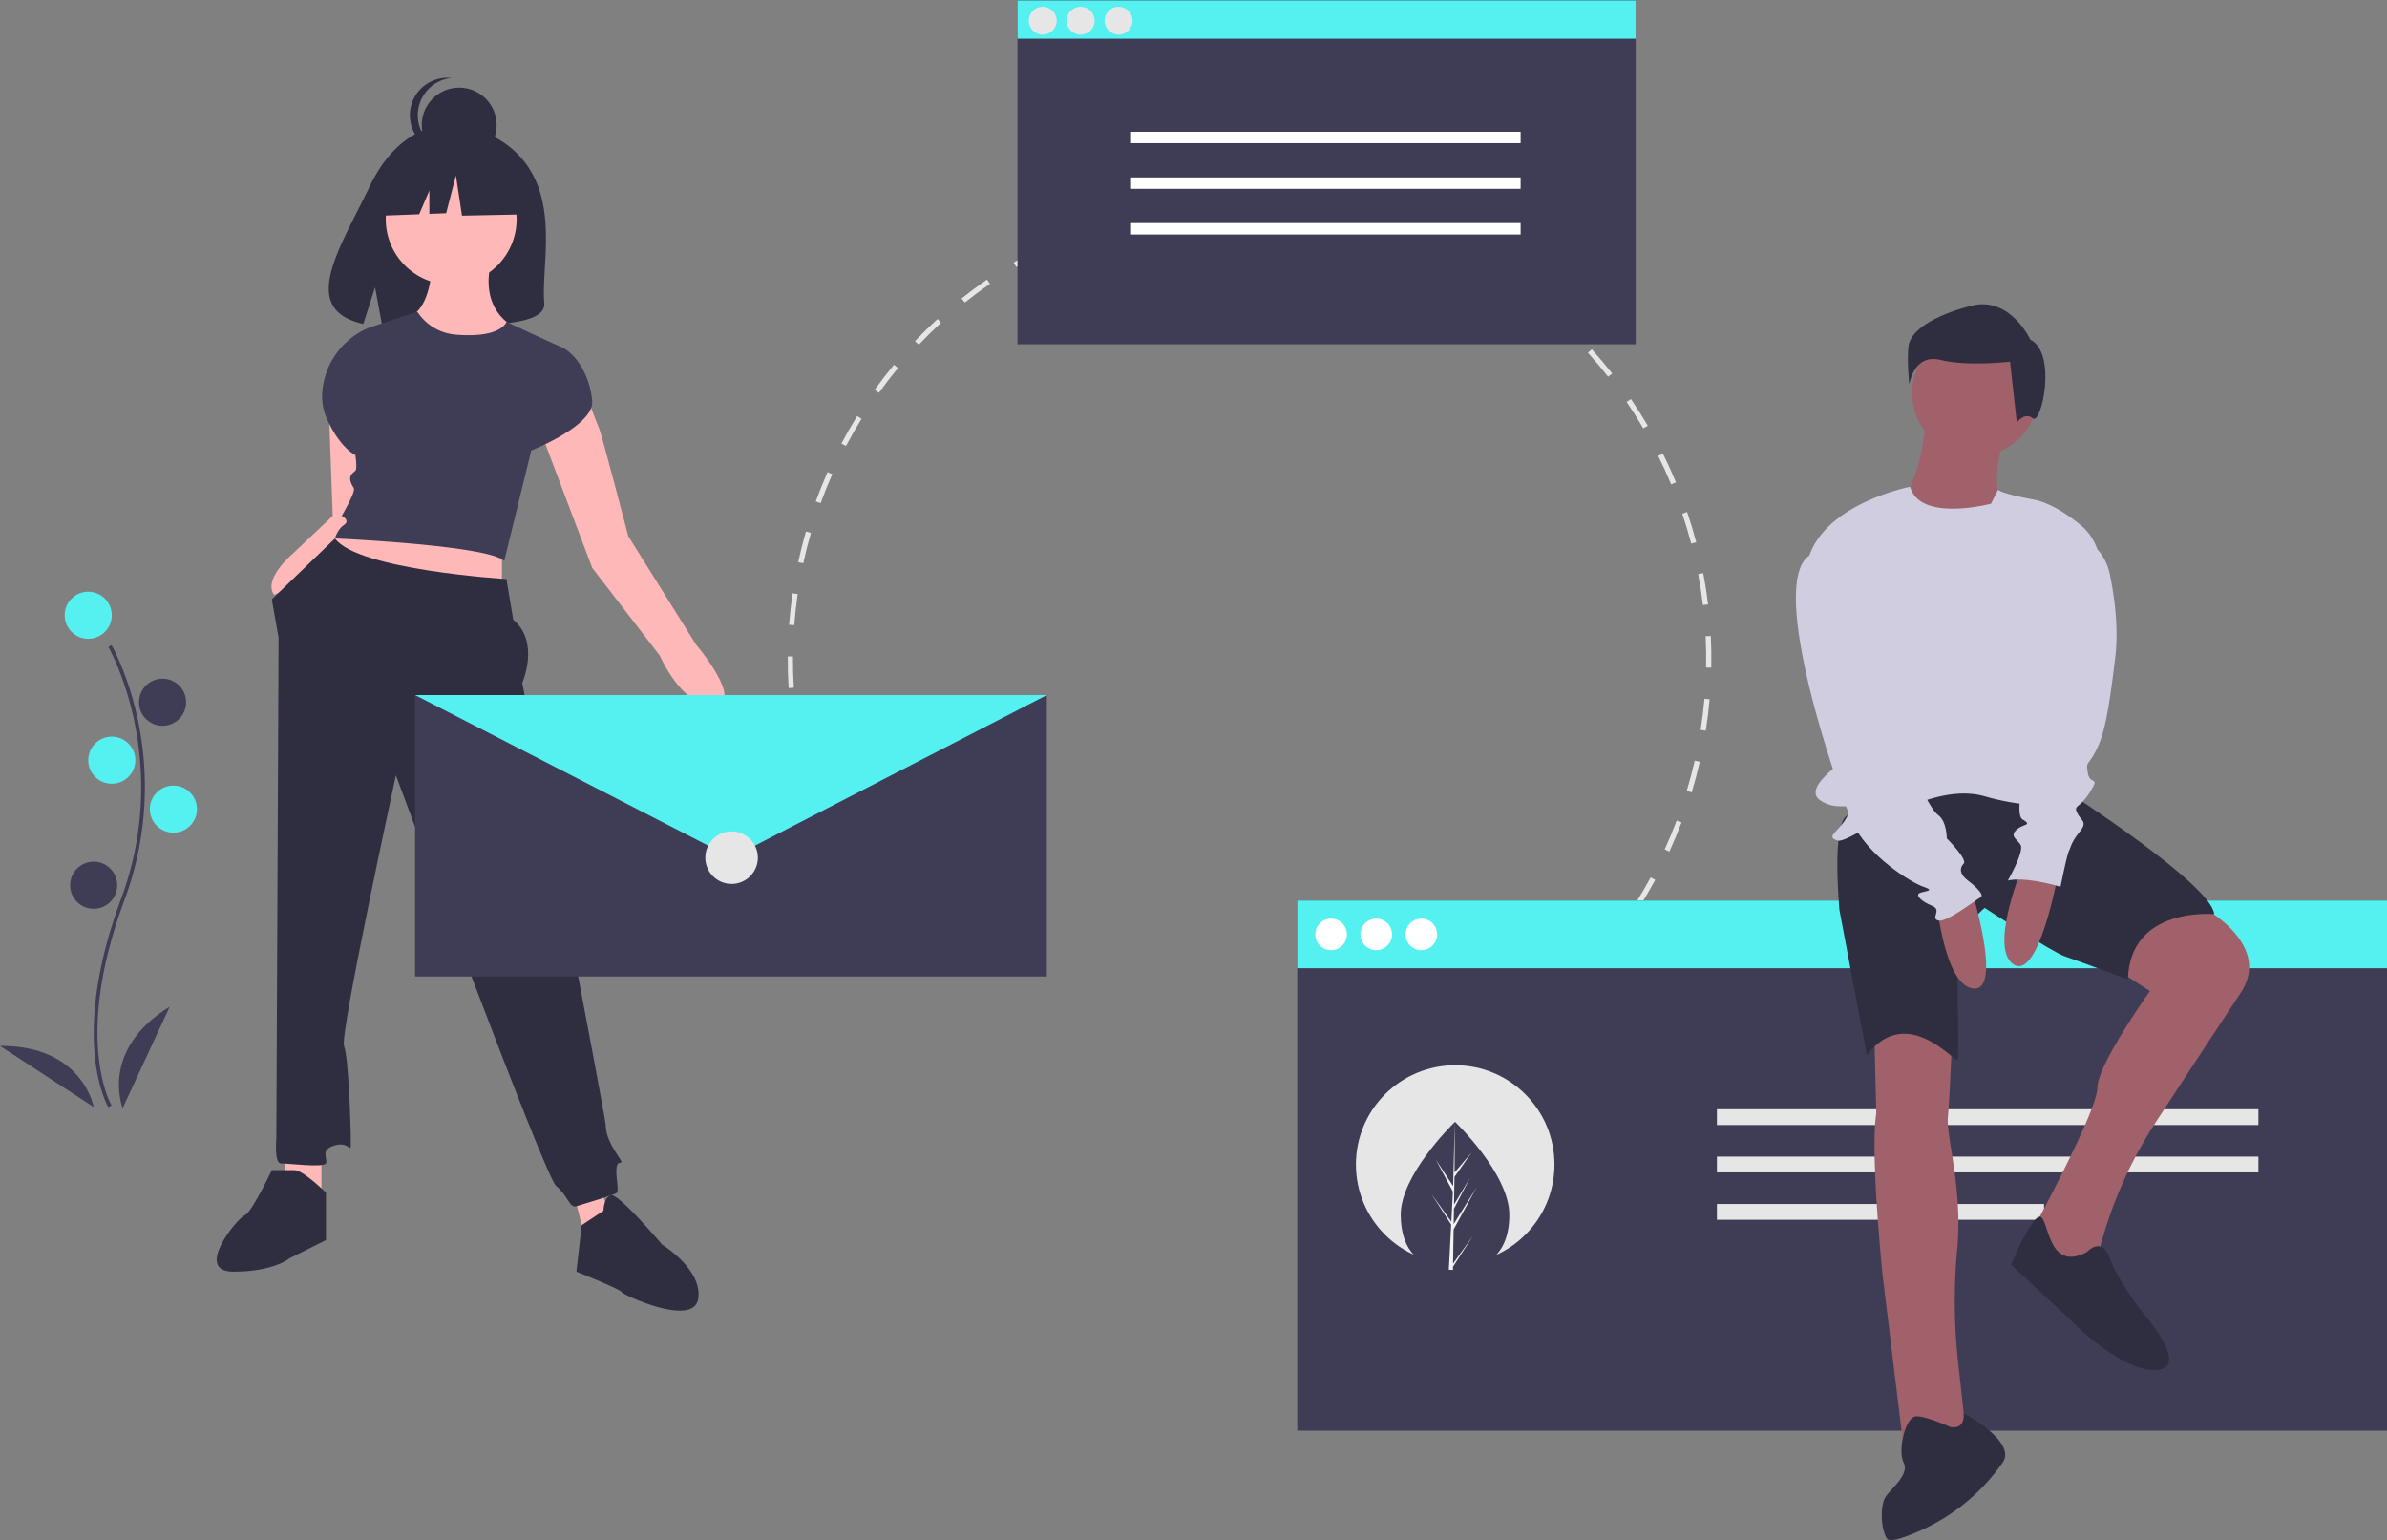 <svg id="b5ecd551-b8d9-47b1-bd91-255ff33e7450" data-name="Layer 1" xmlns="http://www.w3.org/2000/svg" width="1057.977" height="682.624" viewBox="0 0 1057.977 682.624"><rect x="0" y="0" width="1057.977" height="682.624" fill="#808080" stroke="none"/><title>team_chat</title><path d="M438.873,480.681c.894,2.083,1.84,4.189,2.811,6.258l-2.081.977c-.982-2.093-1.938-4.221-2.843-6.328Z" transform="translate(-71.012 -108.688)" fill="#e6e6e6"/><path d="M810.1,314.028c1.313,2.798,2.574,5.649,3.749,8.475l-2.123.882c-1.759-4.231-3.704-8.494-5.756-12.619l2.059-1.024Q809.085,311.867,810.1,314.028Zm-8.738-16.624-1.985,1.162c-2.33-3.981-4.823-7.924-7.408-11.72l1.9-1.294C796.483,289.392,799.004,293.379,801.361,297.405ZM818.794,335.624c1.494,4.418,2.852,8.936,4.036,13.43l-2.223.585c-1.17-4.441-2.513-8.908-3.992-13.277Zm-33.213-61.383-1.808,1.422c-2.846-3.618-5.856-7.182-8.945-10.593l1.704-1.544C779.657,266.977,782.702,270.582,785.581,274.241Zm40.352,88.489c.873,4.571,1.597,9.234,2.152,13.859l-2.282.275c-.55-4.574-1.267-9.183-2.129-13.703ZM766.764,253.462l-1.593,1.658c-3.317-3.189-6.786-6.302-10.309-9.252l1.477-1.762C759.901,247.089,763.408,250.236,766.764,253.462Zm62.515,137.122c.235,4.662.31,9.385.222,14.04l-2.3-.043c.086-4.601.013-9.272-.22-13.881ZM745.292,235.486l-1.352,1.86c-3.725-2.704-7.589-5.314-11.485-7.755l1.221-1.95C737.617,230.11,741.524,232.75,745.292,235.486Zm83.465,183.155c-.407,4.647-.98,9.333-1.703,13.931l-2.271-.358c.715-4.545,1.282-9.179,1.685-13.774ZM721.549,220.61l-1.085,2.027c-4.059-2.173-8.244-4.232-12.44-6.121l.943-2.097C713.212,216.33,717.445,218.412,721.549,220.61ZM824.402,446.35c-1.035,4.538-2.241,9.101-3.584,13.563l-2.201-.663c1.328-4.412,2.52-8.924,3.544-13.412ZM695.991,209.099l-.799,2.156c-4.318-1.6-8.746-3.072-13.162-4.375l.651-2.206C687.148,205.992,691.625,207.481,695.991,209.099ZM816.318,473.199c-1.644,4.359-3.459,8.715-5.393,12.946l-2.091-.956c1.913-4.184,3.706-8.491,5.332-12.801ZM669.097,201.167l-.5,2.244c-4.49-.998-9.079-1.854-13.637-2.545l.345-2.273C659.914,199.291,664.555,200.157,669.097,201.167ZM804.664,498.691c-2.22,4.093-4.61,8.16-7.101,12.087l-1.942-1.232c2.464-3.883,4.827-7.904,7.023-11.952ZM641.363,196.97l-.187,2.291c-4.594-.376-9.258-.597-13.865-.656l.03-2.299C631.999,196.365,636.716,196.588,641.363,196.97ZM789.653,522.349c-2.756,3.749-5.678,7.449-8.683,10.998l-1.754-1.486c2.971-3.509,5.86-7.167,8.585-10.874ZM613.303,196.607l.13,2.295c-4.603.259-9.257.682-13.831,1.258L599.315,197.879C603.942,197.296,608.648,196.868,613.303,196.607ZM771.557,543.717c-3.247,3.339-6.653,6.606-10.12,9.711l-1.533-1.714c3.428-3.069,6.794-6.299,10.006-9.6ZM585.467,200.112l.444,2.257c-4.519.889-9.062,1.948-13.505,3.145l-.598-2.22C576.302,202.083,580.897,201.013,585.467,200.112ZM750.671,562.415c-3.674,2.858-7.496,5.625-11.359,8.224L738.028,568.732c3.82-2.57,7.598-5.306,11.23-8.131Zm-192.268-355.01.749,2.174c-4.346,1.498-8.702,3.167-12.947,4.962l-.895-2.118C549.602,210.609,554.007,208.921,558.403,207.406ZM727.415,578.064c-4.025,2.325-8.189,4.545-12.374,6.598l-1.012-2.065c4.139-2.03,8.256-4.226,12.236-6.525ZM533.619,220.371c-4.116,2.075-8.208,4.316-12.162,6.66l-1.172-1.977c3.999-2.371,8.137-4.636,12.299-6.736Zm-23.842,14.133c-3.795,2.618-7.543,5.397-11.138,8.26L497.207,240.965c3.636-2.896,7.426-5.706,11.265-8.354Zm-21.679,17.268c-3.391,3.107-6.717,6.371-9.884,9.702l-1.666-1.584c3.204-3.369,6.568-6.67,9.998-9.812ZM469.019,271.837c-2.936,3.548-5.783,7.241-8.463,10.974L458.688,281.47c2.71-3.776,5.59-7.51,8.559-11.099Zm-16.155,22.505c-2.425,3.92-4.742,7.969-6.887,12.032l-2.033-1.073c2.169-4.11,4.512-8.205,6.964-12.169Zm-12.938,24.509c-1.867,4.207-3.613,8.534-5.189,12.861l-2.16-.787c1.594-4.376,3.36-8.751,5.247-13.007ZM430.437,344.898c-1.279,4.43-2.421,8.956-3.393,13.451l-2.247-.486c.983-4.547,2.138-9.124,3.431-13.603Zm-5.862,27.103c-.663,4.565-1.177,9.205-1.527,13.792l-2.293-.174c.354-4.639.873-9.332,1.545-13.949Zm-2.103,27.659c-.034,4.611.094,9.278.379,13.875l-2.295.142c-.288-4.648-.417-9.37-.384-14.034Zm1.714,27.693c.601,4.564,1.37,9.166,2.285,13.678l-2.253.457c-.925-4.564-1.703-9.218-2.311-13.834Zm5.507,27.165c1.223,4.434,2.616,8.886,4.142,13.234l-2.17.761c-1.543-4.397-2.952-8.9-4.188-13.383Z" transform="translate(-71.012 -108.688)" fill="#e6e6e6"/><path d="M701.066,588.412l.868,2.129c-2.15.876-4.325,1.72-6.466,2.51l-.795-2.157C696.789,590.113,698.94,589.278,701.066,588.412Z" transform="translate(-71.012 -108.688)" fill="#e6e6e6"/><path d="M306.299,184.566c-11.607-19.612-34.57-20.526-34.57-20.526s-22.376-2.861-36.731,27.008c-13.379,27.841-31.845,54.722-2.973,61.239l5.215-16.232,3.23,17.44a112.967,112.967,0,0,0,12.353.211c30.92-.998,60.366.292,59.418-10.803C310.981,228.154,317.467,203.437,306.299,184.566Z" transform="translate(-71.012 -108.688)" fill="#2f2e41"/><polygon points="142.477 505.665 142.477 536.665 126.477 534.665 126.477 508.665 142.477 505.665" fill="#ffb8b8"/><polygon points="253.477 525.665 259.477 549.665 273.477 544.665 263.477 521.665 253.477 525.665" fill="#ffb8b8"/><polygon points="145.477 173.665 147.477 228.665 160.477 232.665 164.477 179.665 145.477 173.665" fill="#ffb8b8"/><path d="M220.488,333.353l-2,4-18,17s-13,11-8,18l13-6v-4l30-21Z" transform="translate(-71.012 -108.688)" fill="#ffb8b8"/><polygon points="222.477 240.665 222.477 263.665 145.477 251.665 154.477 234.665 222.477 240.665" fill="#ffb8b8"/><path d="M328.488,277.353s7,19,8,21,13,48,13,48l30,48s22,26,8,27-24-22-24-22l-30-39-28-74Z" transform="translate(-71.012 -108.688)" fill="#ffb8b8"/><circle cx="199.977" cy="97.165" r="29" fill="#ffb8b8"/><path d="M262.488,225.353s0,21-11,24,9,25,9,25l40-20s-17-6-12-29Z" transform="translate(-71.012 -108.688)" fill="#ffb8b8"/><path d="M255.988,246.853h0l-21.208,7a33.568,33.568,0,0,0-20.886,28.281,23.961,23.961,0,0,0,1.594,11.219c6,14,13,17,13,17s1,6,0,7-3,2-2,5,2,2,1,5-5,10-5,10,4,2,1,4-4,6-4,6,68,3,75,10l12-49s28-11,27-22-7-21-14-24-23.987-11.009-23.987-11.009-2.239,7.437-22.714,5.646A22.355,22.355,0,0,1,255.988,246.853Z" transform="translate(-71.012 -108.688)" fill="#3f3d56"/><path d="M295.488,365.353s-66-4-76-18l-28,27,3,17-1,222s-1,11,2,11,19,2,20,0-3-6,4-8,7,5,7-2-1-37-3-42,23-120,23-120,66,178,71,182,6,10,9,9,17-5,18-6-1-9,0-12,4,1,0-5-5-10-5-13-37-196-37-196,8-18-4-28Z" transform="translate(-71.012 -108.688)" fill="#2f2e41"/><path d="M215.488,637.353s-10-10-14-10h-10s-9,19-12,20-23,25-5,25,25-6,25-6l16-8Z" transform="translate(-71.012 -108.688)" fill="#2f2e41"/><path d="M328.83,651.722l-2.342,20.632s20,8,20,9,32,16,34,3-16-24-16-24-19.189-22.719-22.595-21.86-3.405,6.86-3.405,6.86Z" transform="translate(-71.012 -108.688)" fill="#2f2e41"/><polygon points="463.977 432.836 183.977 432.836 183.977 308.084 323.977 371.014 463.977 308.084 463.977 432.836" fill="#3f3d56"/><polygon points="183.977 308.084 463.977 308.084 324.254 380.163 183.977 308.084" fill="#55f0f0"/><circle cx="324.254" cy="380.163" r="11.644" fill="#e6e6e6"/><circle cx="203.528" cy="55.451" r="16.604" fill="#2f2e41"/><path d="M256.188,159.77a16.604,16.604,0,0,1,14.856-16.51,16.604,16.604,0,1,0,0,33.021A16.604,16.604,0,0,1,256.188,159.77Z" transform="translate(-71.012 -108.688)" fill="#2f2e41"/><polygon points="230.156 73.988 207.469 62.104 176.14 66.965 169.658 95.594 185.794 94.973 190.301 84.456 190.301 94.8 197.747 94.514 202.068 77.769 204.769 95.594 231.236 95.054 230.156 73.988" fill="#2f2e41"/><rect x="574.977" y="399.165" width="483" height="235" fill="#3f3d56"/><rect x="574.977" y="399.165" width="483" height="30" fill="#55f0f0"/><circle cx="644.977" cy="516.165" r="44" fill="#e6e6e6"/><rect x="760.977" y="491.665" width="240" height="7" fill="#e6e6e6"/><rect x="760.977" y="512.665" width="240" height="7" fill="#e6e6e6"/><rect x="760.977" y="533.665" width="145" height="7" fill="#e6e6e6"/><path d="M960.02,299.284s-6.532,21.463-2.799,27.995-6.532,20.53-23.329,13.997-17.73-13.997-17.73-13.997,6.532-10.265,8.398-31.728Z" transform="translate(-71.012 -108.688)" fill="#a0616a"/><path d="M1045.404,509.712s33.594,16.797,18.663,39.193c-8.679,13.018-25.239,38.332-37.587,57.249a190.929,190.929,0,0,0-23.516,51.271l-2.352,8.125-9.332,11.198L971.684,654.352s28.928-53.19,28.928-63.455,23.329-42.925,23.329-42.925l-23.329-14.931S1026.741,503.18,1045.404,509.712Z" transform="translate(-71.012 -108.688)" fill="#a0616a"/><path d="M936.224,567.568s-.933,26.129-1.866,36.393c-.77,8.468,6.717,32.18,4.121,58.559a247.959,247.959,0,0,0,.566,51.278l3.712,33.87-27.995,2.799-9.332-76.519s-5.599-54.123-2.799-71.854l-.933-37.327S922.227,557.303,936.224,567.568Z" transform="translate(-71.012 -108.688)" fill="#a0616a"/><path d="M986.148,458.854s65.321,41.992,66.255,55.057c0,0-37.327-3.733-38.26,28.928,0,0-22.396-8.398-27.995-10.265s-35.46-21.463-35.46-21.463-12.131,9.332-12.131,24.262.933,41.059,0,42.925-22.396-25.195-40.126-1.866L886.3,512.045s-3.733-39.193,3.733-41.992L942.29,450.456Z" transform="translate(-71.012 -108.688)" fill="#2f2e41"/><circle cx="875.477" cy="174.265" r="27.995" fill="#a0616a"/><path d="M953.488,331.944s-31.577,8.34-35.851-7.495c0,0-38.802,7.495-45.334,32.69s15.864,85.851,15.864,87.717-18.663,13.064-10.265,18.663,15.864-.933,12.131,6.532-10.265,9.332-4.666,11.198,39.193-27.062,65.321-19.596,39.193,1.866,39.193,1.866L1001.597,362.261a23.391,23.391,0,0,0-8.316-20.759c-5.848-4.813-13.607-10.014-21.13-11.424-14.931-2.799-15.551-4.332-15.551-4.332Z" transform="translate(-71.012 -108.688)" fill="#d0cde1"/><path d="M983.349,495.248S974.95,542.839,963.753,536.307s2.799-41.059,2.799-41.059Z" transform="translate(-71.012 -108.688)" fill="#a0616a"/><path d="M944.366,501.406s14.552,46.084,1.603,45.468-16.497-37.703-16.497-37.703Z" transform="translate(-71.012 -108.688)" fill="#a0616a"/><path d="M995.947,663.684s6.532-7.465,10.265,2.799,13.997,23.329,13.997,23.329,22.396,25.195,6.532,26.129-38.26-22.396-38.26-22.396l-26.129-24.262s8.66-21.09,12.728-21.277S978.217,673.015,995.947,663.684Z" transform="translate(-71.012 -108.688)" fill="#2f2e41"/><path d="M935.291,741.136s6.576,1.92,6.088-6.039c0,0,23.774,12.571,17.241,21.903q-.098.14-.196.28a88.098,88.098,0,0,1-36.429,29.919c-7.176,3.177-13.561,5.292-14.699,3.395-2.799-4.666-2.799-13.997-.933-17.73s11.198-10.265,8.398-15.864.933-20.53,5.599-20.53S935.291,741.136,935.291,741.136Z" transform="translate(-71.012 -108.688)" fill="#2f2e41"/><path d="M970.92,259.232s-9.006-19.512-26.267-15.009-27.017,11.257-27.767,18.011.375,16.886.375,16.886,1.876-13.884,13.884-10.882,30.769.75,30.769.75l3.002,27.017s3.377-4.878,7.129-1.876S982.927,265.236,970.92,259.232Z" transform="translate(-71.012 -108.688)" fill="#2f2e41"/><path d="M888.166,356.207s22.396,60.656,20.53,68.121,0,8.398,2.799,10.265S921.76,456.055,921.76,456.055s4.666,11.198,8.398,13.997,3.733,10.265,3.733,10.265,9.332,9.332,7.465,11.198-1.866,4.666,1.866,7.465,7.465,6.532,5.599,7.465-14.931,11.198-18.663,10.265,1.866-4.666-2.799-6.532-7.465-4.666-5.599-5.599,7.465-.933,1.866-2.799-25.195-13.997-31.728-28.928-37.83-105.264-18.915-117.953C872.984,354.899,880.701,345.009,888.166,356.207Z" transform="translate(-71.012 -108.688)" fill="#d0cde1"/><path d="M991.747,345.942l.379.158a23.498,23.498,0,0,1,13.96,16.897c2.038,9.753,4.043,23.86,2.457,37.069-2.799,23.329-4.666,33.594-8.398,41.059s-4.666,4.666-3.733,10.265,5.599.933.933,8.398-7.465,5.599-5.599,9.332,4.666,3.733.933,8.398-3.733,6.532-4.666,8.398-3.733,15.864-3.733,15.864-14.931-4.666-23.329-2.799c0,0,7.465-13.064,5.599-15.864s-4.666-3.733-1.866-6.532,7.465-1.866,2.799-4.666,3.733-31.728,3.733-31.728Z" transform="translate(-71.012 -108.688)" fill="#d0cde1"/><path d="M739.988,647.128c0,18.127-10.777,24.457-24.069,24.457-.309,0-.617-.003-.923-.012-.616-.013-1.226-.04-1.828-.084-11.998-.848-21.319-7.504-21.319-24.362,0-17.445,22.289-39.458,23.97-41.092l.003-.002c.064-.064.097-.095.097-.095S739.988,628.999,739.988,647.128Z" transform="translate(-71.012 -108.688)" fill="#3f3d56"/><path d="M715.041,668.812l8.804-12.301-8.826,13.651-.023,1.412c-.616-.013-1.226-.04-1.828-.084l.949-18.136-.007-.141.017-.027.089-1.713-8.848-13.686,8.875,12.401.022.363.718-13.702L707.406,622.709l7.667,11.733.746-28.407.003-.097v.095l-.124,22.401,7.54-8.881-7.571,10.81-.199,12.269,7.041-11.774-7.071,13.58-.11,6.82,10.221-16.389-10.26,18.77Z" transform="translate(-71.012 -108.688)" fill="#f2f2f2"/><path d="M119.075,599.469c-.184-.301-4.53-7.558-6.037-22.626-1.382-13.825-.493-37.127,11.592-69.632,22.894-61.578-5.276-111.263-5.564-111.758l1.39-.806c.073.125,7.342,12.793,11.636,32.964a143.813,143.813,0,0,1-5.956,80.16c-22.855,61.473-5.864,90.574-5.689,90.861Z" transform="translate(-71.012 -108.688)" fill="#3f3d56"/><circle cx="39.111" cy="272.709" r="10.441" fill="#55f0f0"/><circle cx="72.04" cy="311.26" r="10.441" fill="#3f3d56"/><circle cx="49.552" cy="336.961" r="10.441" fill="#55f0f0"/><circle cx="76.859" cy="358.646" r="10.441" fill="#55f0f0"/><circle cx="41.52" cy="392.378" r="10.441" fill="#3f3d56"/><path d="M125.382,599.853s-10.441-25.701,20.882-44.976Z" transform="translate(-71.012 -108.688)" fill="#3f3d56"/><path d="M112.541,599.387s-4.752-27.331-41.53-27.096Z" transform="translate(-71.012 -108.688)" fill="#3f3d56"/><rect x="450.977" width="274" height="152.598" fill="#3f3d56"/><rect x="501.316" y="58.399" width="172.661" height="5.061" fill="#fff"/><rect x="501.316" y="78.643" width="172.661" height="5.061" fill="#fff"/><rect x="501.316" y="98.887" width="172.661" height="5.061" fill="#fff"/><rect x="450.977" y="0.165" width="274" height="17" fill="#55f0f0"/><circle cx="462.169" cy="9.165" r="6.192" fill="#e6e6e6"/><circle cx="478.977" cy="9.165" r="6.192" fill="#e6e6e6"/><circle cx="495.784" cy="9.165" r="6.192" fill="#e6e6e6"/><circle cx="589.977" cy="414.165" r="7" fill="#fff"/><circle cx="609.977" cy="414.165" r="7" fill="#fff"/><circle cx="629.977" cy="414.165" r="7" fill="#fff"/></svg>